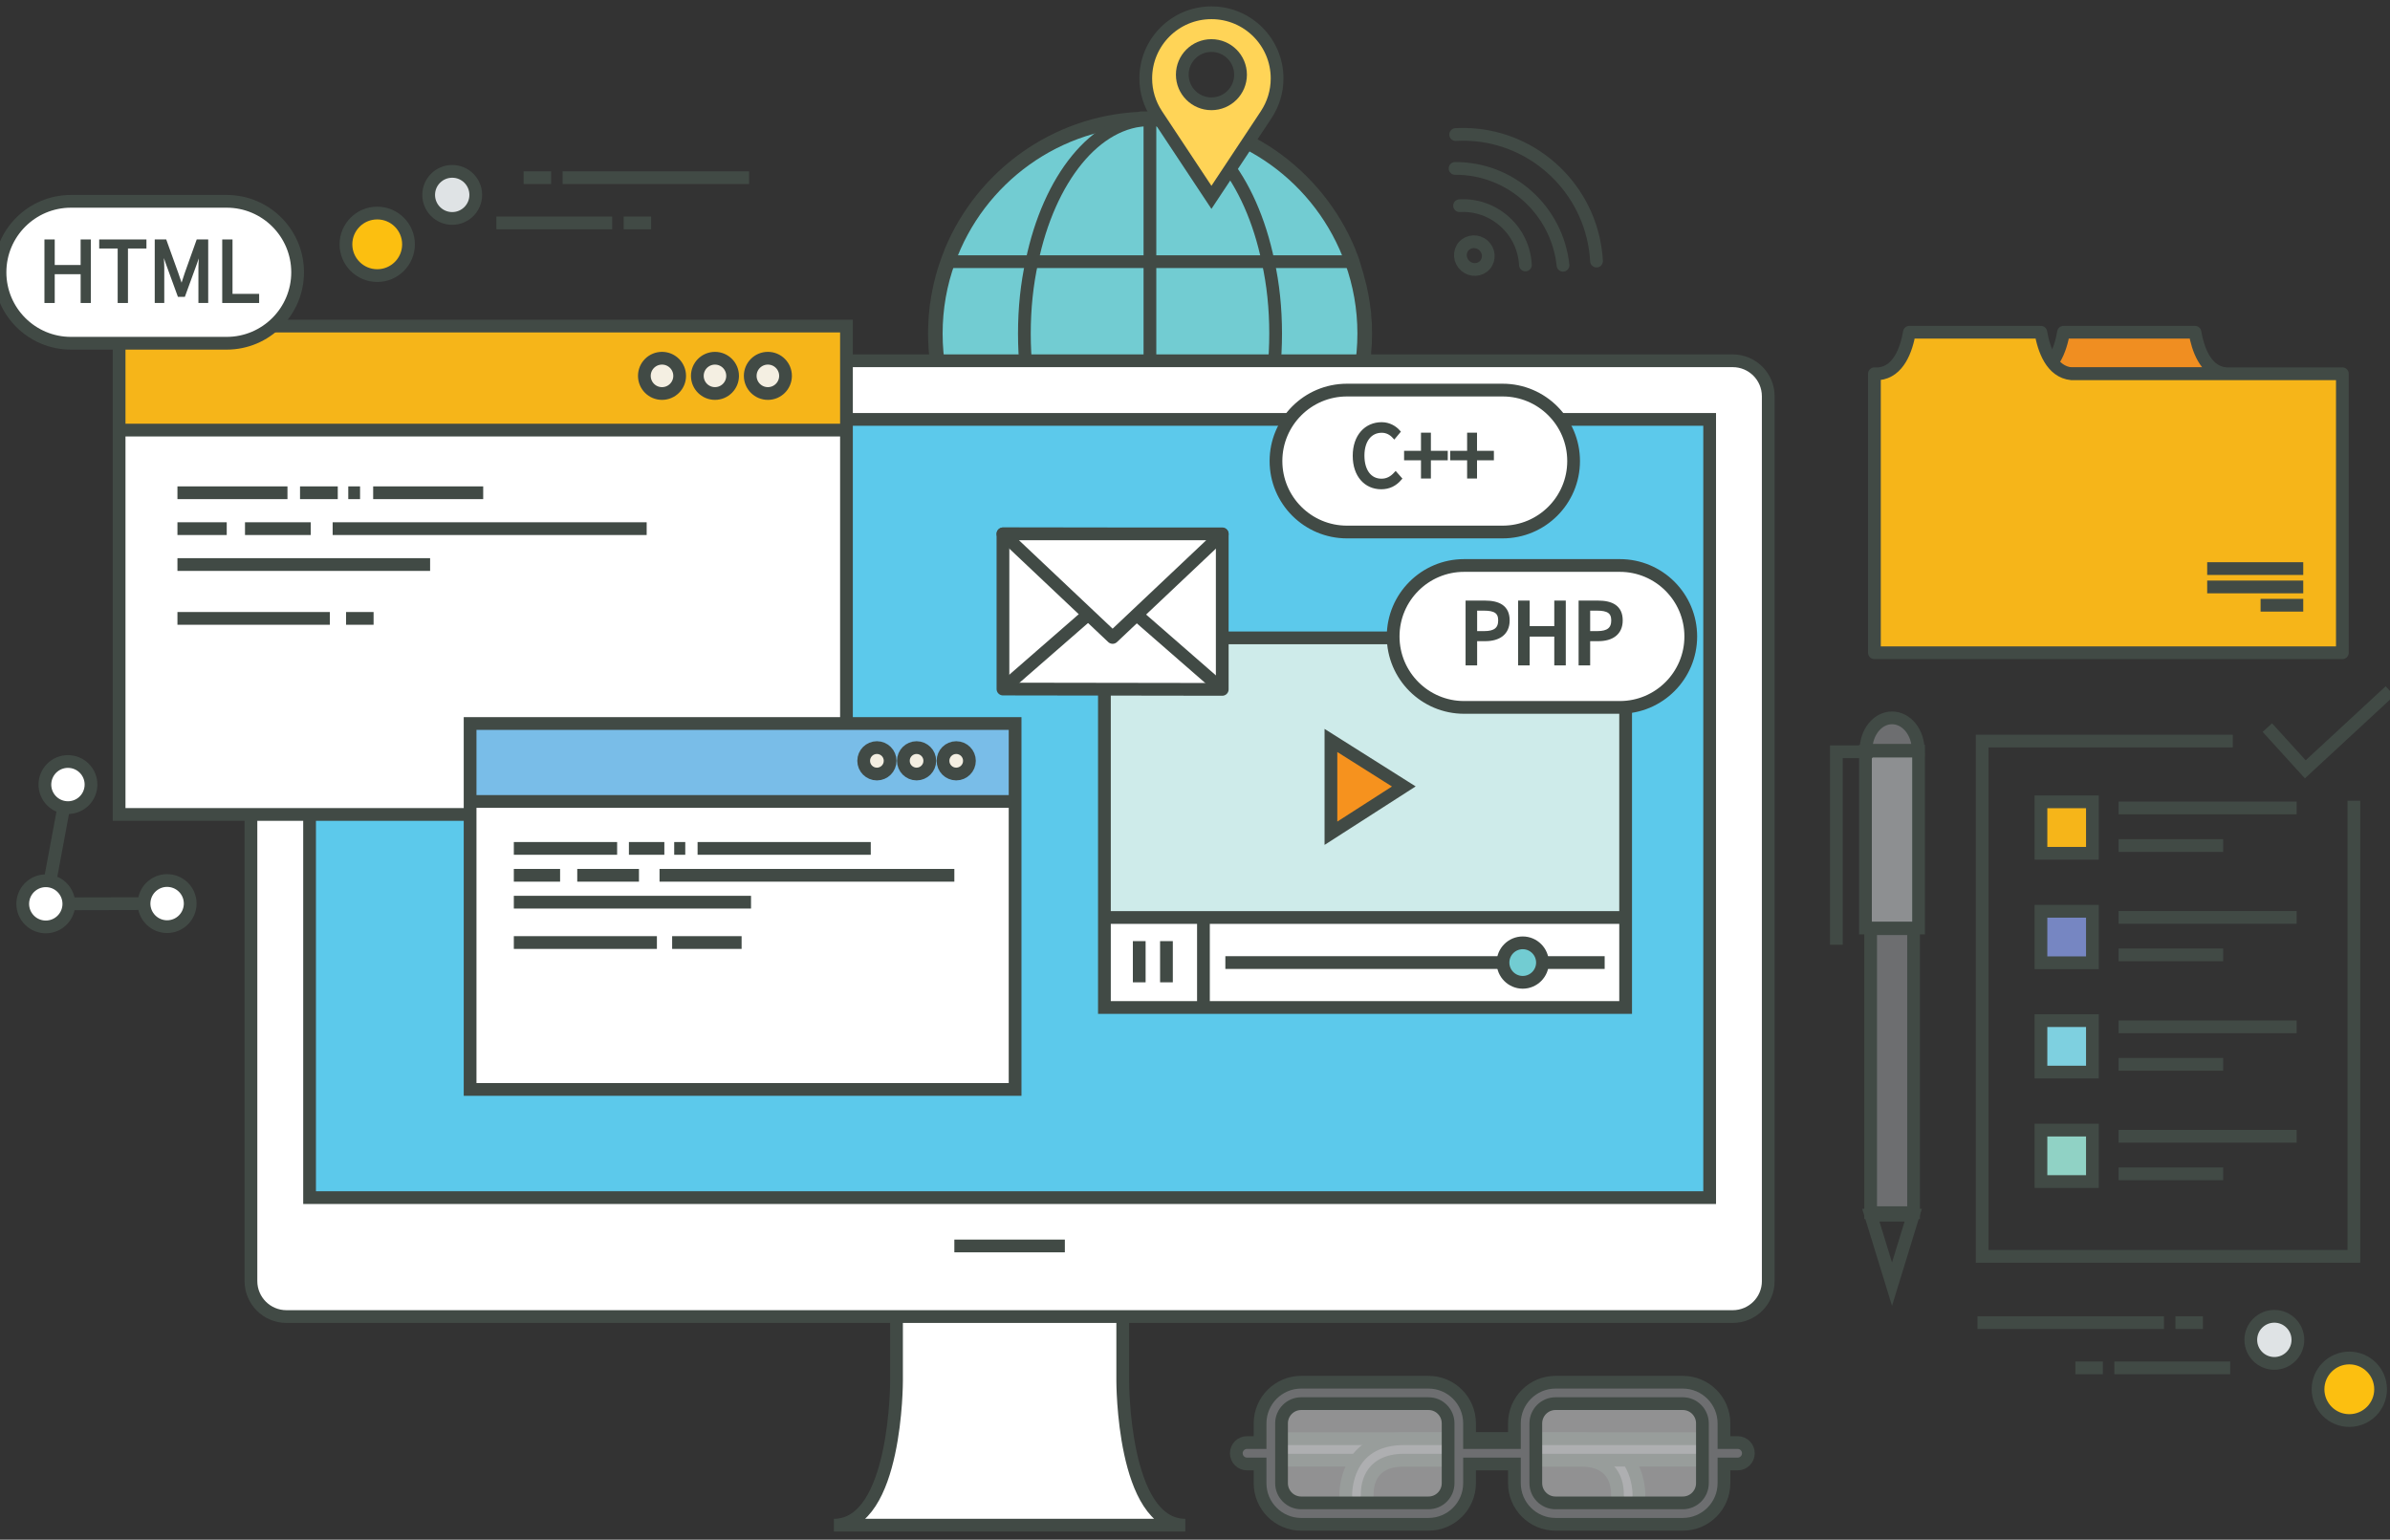 <?xml version="1.0" encoding="utf-8"?>
<!-- Generator: Adobe Illustrator 16.0.0, SVG Export Plug-In . SVG Version: 6.00 Build 0)  -->
<!DOCTYPE svg PUBLIC "-//W3C//DTD SVG 1.1//EN" "http://www.w3.org/Graphics/SVG/1.1/DTD/svg11.dtd">
<svg version="1.1" id="Layer_1" xmlns="http://www.w3.org/2000/svg" xmlns:xlink="http://www.w3.org/1999/xlink" x="0px" y="0px"
	 width="187.579px" height="120.852px" viewBox="0 0 187.579 120.852" enable-background="new 0 0 187.579 120.852"
	 xml:space="preserve">
<rect x="0" y="0" width="187.579" height="120.852" fill="#333333" stroke="none"/>
<g>
	<g display="none">
		<g display="inline">
			<rect x="-62.494" y="-74.149" fill="#CADAD1" width="283.465" height="226.771"/>
			<g>
				<g>
					<g>
						<path fill="#414A45" d="M56.464-43.135c0-2.477,1.594-3.928,3.49-3.928c0.955,0,1.715,0.457,2.203,0.965l-0.791,0.953
							c-0.377-0.365-0.812-0.629-1.381-0.629c-1.137,0-1.988,0.975-1.988,2.588c0,1.634,0.771,2.617,1.957,2.617
							c0.641,0,1.148-0.304,1.553-0.74l0.793,0.934c-0.619,0.721-1.422,1.105-2.395,1.105C58.007-39.27,56.464-40.629,56.464-43.135
							z"/>
						<path fill="#414A45" d="M64.253-43.197c0-2.445,1.371-3.866,3.359-3.866s3.359,1.432,3.359,3.866
							c0,2.436-1.371,3.927-3.359,3.927S64.253-40.761,64.253-43.197z M69.438-43.197c0-1.613-0.711-2.577-1.826-2.577
							c-1.117,0-1.826,0.964-1.826,2.577c0,1.604,0.709,2.628,1.826,2.628C68.728-40.569,69.438-41.593,69.438-43.197z"/>
						<path fill="#414A45" d="M73.96-46.92h2.059c2.293,0,3.715,1.188,3.715,3.724c0,2.527-1.422,3.785-3.633,3.785H73.96V-46.92z
							 M75.927-40.619c1.4,0,2.273-0.751,2.273-2.578c0-1.836-0.873-2.526-2.273-2.526H75.46v5.104H75.927z"/>
						<path fill="#414A45" d="M82.721-46.92h1.5v7.509h-1.5V-46.92z"/>
						<path fill="#414A45" d="M87.588-46.92h1.533l2.182,3.998l0.75,1.623h0.051c-0.082-0.781-0.193-1.775-0.193-2.628v-2.993h1.422
							v7.509h-1.523l-2.172-4.019l-0.76-1.613h-0.051c0.07,0.812,0.182,1.756,0.182,2.618v3.014h-1.42V-46.92z"/>
						<path fill="#414A45" d="M96.331-43.135c0-2.477,1.604-3.928,3.602-3.928c1.086,0,1.836,0.467,2.324,0.965l-0.803,0.953
							c-0.365-0.354-0.791-0.629-1.471-0.629c-1.248,0-2.121,0.975-2.121,2.588c0,1.634,0.752,2.617,2.223,2.617
							c0.365,0,0.73-0.101,0.943-0.283v-1.481H99.7v-1.229h2.668v3.39c-0.508,0.497-1.391,0.902-2.436,0.902
							C97.883-39.27,96.331-40.629,96.331-43.135z"/>
					</g>
				</g>
				<g>
					<rect x="30.373" y="-31.917" fill="#F4F5F5" width="45.697" height="9.823"/>
				</g>
				<g>
					<rect x="82.405" y="-31.917" fill="#F4F5F5" width="45.695" height="9.823"/>
				</g>
				<g>
					<rect x="30.373" y="-31.917" fill="none" stroke="#414A45" stroke-miterlimit="10" width="45.697" height="9.823"/>
				</g>
				<g>
					<path fill="#414A45" d="M43.593-25.297l0.461-0.554c0.289,0.266,0.67,0.445,1.021,0.445c0.42,0,0.643-0.18,0.643-0.462
						c0-0.299-0.246-0.391-0.604-0.543l-0.539-0.229c-0.406-0.168-0.814-0.494-0.814-1.081c0-0.657,0.576-1.162,1.391-1.162
						c0.467,0,0.936,0.185,1.262,0.516l-0.408,0.506c-0.256-0.212-0.521-0.332-0.854-0.332c-0.352,0-0.58,0.158-0.58,0.424
						c0,0.288,0.287,0.392,0.629,0.527l0.527,0.223c0.488,0.201,0.811,0.511,0.811,1.092c0,0.657-0.549,1.217-1.479,1.217
						C44.522-24.71,43.983-24.922,43.593-25.297z"/>
					<path fill="#414A45" d="M49.003-28.138h-1.131v-0.668h3.074v0.668h-1.141v3.352h-0.803V-28.138z"/>
					<path fill="#414A45" d="M54.319-25.819h-1.303l-0.283,1.032h-0.814l1.287-4.02h0.945l1.293,4.02h-0.842L54.319-25.819z
						 M54.146-26.444l-0.119-0.439c-0.125-0.418-0.232-0.88-0.354-1.314h-0.021c-0.102,0.439-0.223,0.896-0.342,1.314l-0.119,0.439
						H54.146z"/>
					<path fill="#414A45" d="M59.187-24.787l-0.826-1.521h-0.559v1.521h-0.805v-4.02h1.402c0.842,0,1.51,0.293,1.51,1.217
						c0,0.603-0.305,0.978-0.766,1.157l0.939,1.646H59.187z M57.802-26.943h0.521c0.516,0,0.799-0.218,0.799-0.646
						c0-0.435-0.283-0.581-0.799-0.581h-0.521V-26.943z"/>
					<path fill="#414A45" d="M62.478-28.138h-1.129v-0.668h3.074v0.668h-1.141v3.352h-0.805V-28.138z"/>
				</g>
				<g>
					<rect x="82.405" y="-31.917" fill="none" stroke="#414A45" stroke-miterlimit="10" width="45.695" height="9.823"/>
				</g>
				<g>
					<path fill="#414A45" d="M95.624-25.297l0.461-0.554c0.287,0.266,0.668,0.445,1.021,0.445c0.418,0,0.641-0.18,0.641-0.462
						c0-0.299-0.244-0.391-0.604-0.543l-0.537-0.229c-0.408-0.168-0.814-0.494-0.814-1.081c0-0.657,0.576-1.162,1.391-1.162
						c0.467,0,0.934,0.185,1.26,0.516l-0.408,0.506c-0.254-0.212-0.521-0.332-0.852-0.332c-0.354,0-0.582,0.158-0.582,0.424
						c0,0.288,0.289,0.392,0.631,0.527l0.527,0.223c0.488,0.201,0.809,0.511,0.809,1.092c0,0.657-0.549,1.217-1.479,1.217
						C96.551-24.71,96.014-24.922,95.624-25.297z"/>
					<path fill="#414A45" d="M101.032-28.138h-1.129v-0.668h3.074v0.668h-1.141v3.352h-0.805V-28.138z"/>
					<path fill="#414A45" d="M106.35-25.819h-1.305l-0.281,1.032h-0.814l1.287-4.02h0.945l1.293,4.02h-0.842L106.35-25.819z
						 M106.176-26.444l-0.119-0.439c-0.125-0.418-0.234-0.88-0.354-1.314h-0.021c-0.104,0.439-0.223,0.896-0.342,1.314l-0.121,0.439
						H106.176z"/>
					<path fill="#414A45" d="M111.217-24.787l-0.826-1.521h-0.561v1.521h-0.803v-4.02h1.4c0.842,0,1.512,0.293,1.512,1.217
						c0,0.603-0.305,0.978-0.768,1.157l0.941,1.646H111.217z M109.831-26.943h0.521c0.518,0,0.799-0.218,0.799-0.646
						c0-0.435-0.281-0.581-0.799-0.581h-0.521V-26.943z"/>
					<path fill="#414A45" d="M114.508-28.138h-1.131v-0.668h3.074v0.668h-1.141v3.352h-0.803V-28.138z"/>
				</g>
			</g>
		</g>
	</g>
	<g>
		<g>
			<g id="XMLID_574_">
				<g>
					<path fill="#72CCD2" d="M90.266,9.398c7.291,0,13.473,4.651,15.791,11.139h-6.529C98.188,14.049,94.555,9.41,90.266,9.398z"/>
					<path fill="#72CCD2" d="M106.057,31.824c-2.318,6.488-8.512,11.14-15.805,11.14c4.289,0,7.936-4.651,9.275-11.14H106.057z"/>
					<path fill="#72CCD2" d="M106.057,20.537c0.631,1.757,0.979,3.66,0.979,5.643c0,1.985-0.348,3.889-0.979,5.645h-6.529
						c0.391-1.756,0.59-3.659,0.59-5.645c0-1.982-0.199-3.886-0.59-5.643H106.057z"/>
					<path fill="#72CCD2" d="M99.528,31.824c-1.34,6.488-4.986,11.14-9.275,11.14h-0.014l0.014-0.228V31.824H99.528z"/>
					<path fill="#72CCD2" d="M99.528,20.537c0.391,1.757,0.59,3.66,0.59,5.643c0,1.985-0.199,3.889-0.59,5.645h-9.275V20.537H99.528
						z"/>
					<path fill="#72CCD2" d="M80.989,31.824c1.342,6.488,4.988,11.126,9.25,11.14c-7.266,0-13.446-4.638-15.764-11.099l0.12-0.041
						H80.989z"/>
					<path fill="#72CCD2" d="M90.252,42.736l-0.014,0.228c-4.262-0.014-7.908-4.651-9.25-11.14h9.264V42.736z"/>
					<path fill="#72CCD2" d="M90.252,20.537v11.287h-9.264C80.6,30.068,80.4,28.165,80.4,26.179c0-1.982,0.2-3.886,0.589-5.643
						H90.252z"/>
					<path fill="#72CCD2" d="M74.595,20.537h6.394c-0.389,1.757-0.589,3.66-0.589,5.643c0,1.985,0.2,3.889,0.589,5.645h-6.394
						l-0.12,0.041c-0.645-1.771-0.992-3.688-0.992-5.686c0-1.996,0.348-3.914,0.992-5.682L74.595,20.537z"/>
					<path fill="#72CCD2" d="M90.252,9.398c-4.264,0-7.922,4.651-9.264,11.139h-6.394l-0.12-0.039
						C76.793,14.021,82.985,9.398,90.252,9.398z"/>
					<path fill="#72CCD2" d="M90.252,9.625v10.911h-9.264c1.342-6.487,5-11.139,9.264-11.139h0.014L90.252,9.625z"/>
					<path fill="#72CCD2" d="M90.266,9.398c4.289,0.012,7.922,4.651,9.262,11.139h-9.275V9.625L90.266,9.398z"/>
				</g>
				<g>
					<path fill="none" stroke="#414A45" stroke-linejoin="round" stroke-miterlimit="10" d="M106.206,31.824
						c0.629-2.186,0.736-2.774,0.816-3.378c0.039-0.241,0.068-0.47,0.094-0.711c0-0.095,0-0.188,0.012-0.282
						c0.016-0.16,0.029-0.32,0.041-0.482c0-0.254,0.014-0.521,0.014-0.791c0-0.268-0.014-0.535-0.014-0.803
						c-0.012-0.162-0.025-0.322-0.041-0.483c-0.012-0.094-0.012-0.175-0.012-0.269c-0.025-0.241-0.055-0.469-0.094-0.711
						c-0.121-0.883-0.309-1.741-0.816-3.377c-0.096-0.269-0.189-0.523-0.295-0.779v-0.012c-1.275-3.083-3.42-5.696-6.127-7.56
						c-2.709-1.85-5.992-2.937-9.518-2.937h-0.725v0.026c-6.742,0.282-12.48,4.531-14.934,10.47l-0.025,0.081
						c-0.523,1.287-0.898,2.653-1.086,4.075c0,0.012,0,0.025-0.014,0.04c-0.027,0.228-0.053,0.455-0.066,0.669
						c-0.014,0.107-0.027,0.203-0.027,0.296c-0.014,0.161-0.026,0.308-0.026,0.47c-0.014,0.268-0.027,0.535-0.027,0.803
						c0,0.27,0.014,0.537,0.027,0.806c0,0.147,0.013,0.308,0.026,0.456c0,0.106,0.014,0.199,0.027,0.294
						c0.014,0.229,0.039,0.455,0.066,0.671c0.014,0.025,0.014,0.04,0.014,0.053c0.188,1.395,0.55,2.734,1.059,3.996l0.053,0.146
						c1.234,2.977,3.272,5.524,5.859,7.372c2.587,1.837,5.698,2.965,9.075,3.111v0.014h0.725c7.051,0,13.109-4.344,15.645-10.497
						C106.016,32.347,106.11,32.092,106.206,31.824z"/>
					<path fill="none" stroke="#414A45" stroke-linejoin="round" stroke-miterlimit="10" d="M90.252,42.963
						c7.293,0,13.486-4.651,15.805-11.14c0.631-1.756,0.979-3.659,0.979-5.645c0-1.982-0.348-3.886-0.979-5.643
						c-2.318-6.487-8.5-11.139-15.791-11.139"/>
					<path fill="none" stroke="#414A45" stroke-linejoin="round" stroke-miterlimit="10" d="M90.252,9.398
						c-7.268,0-13.459,4.623-15.778,11.1c-0.645,1.768-0.992,3.686-0.992,5.682c0,1.998,0.348,3.915,0.992,5.686
						c2.318,6.461,8.499,11.099,15.764,11.099"/>
					<path fill="none" stroke="#414A45" stroke-linejoin="round" stroke-miterlimit="10" d="M99.528,31.824
						c0.391-1.756,0.59-3.659,0.59-5.645c0-1.982-0.199-3.886-0.59-5.643c-1.34-6.487-4.973-11.127-9.262-11.139h-0.014
						c-4.264,0-7.922,4.651-9.264,11.139c-0.389,1.757-0.589,3.66-0.589,5.643c0,1.985,0.2,3.889,0.589,5.645
						c1.342,6.488,4.988,11.126,9.25,11.14h0.014C94.542,42.963,98.188,38.312,99.528,31.824z"/>
					<polyline fill="none" stroke="#414A45" stroke-linejoin="round" stroke-miterlimit="10" points="90.252,9.625 90.252,20.537 
						90.252,31.824 90.252,42.736 					"/>
					<polyline fill="none" stroke="#414A45" stroke-linejoin="round" stroke-miterlimit="10" points="74.595,20.537 80.989,20.537 
						90.252,20.537 99.528,20.537 106.057,20.537 106.206,20.537 106.458,20.537 					"/>
					<polyline fill="none" stroke="#414A45" stroke-linejoin="round" stroke-miterlimit="10" points="74.595,31.824 80.989,31.824 
						90.252,31.824 99.528,31.824 106.057,31.824 106.206,31.824 106.458,31.824 					"/>
				</g>
			</g>
		</g>
		<g>
			<path fill="none" stroke="#414A45" stroke-linecap="round" stroke-linejoin="round" stroke-miterlimit="10" d="M116.424,19.257
				c-0.459-0.405-1.154-0.371-1.547,0.072c-0.389,0.445-0.332,1.137,0.129,1.542c0.459,0.403,1.148,0.369,1.543-0.076
				C116.938,20.351,116.883,19.659,116.424,19.257z"/>
			<g>
				<g>
					<path fill="none" stroke="#414A45" stroke-linecap="round" stroke-linejoin="round" stroke-miterlimit="10" d="M114.555,16.144
						c1.307-0.072,2.561,0.371,3.541,1.25c0.977,0.877,1.557,2.085,1.627,3.402"/>
				</g>
			</g>
			<path fill="none" stroke="#414A45" stroke-linecap="round" stroke-linejoin="round" stroke-miterlimit="10" d="M125.303,20.493
				c-0.295-5.25-4.385-9.396-9.438-9.898c-0.531-0.052-1.07-0.064-1.617-0.035"/>
			<path fill="none" stroke="#414A45" stroke-linecap="round" stroke-linejoin="round" stroke-miterlimit="10" d="M114.202,13.221
				c4.334-0.03,8.008,3.268,8.471,7.599"/>
		</g>
		<g>
			<g>
				<circle fill="#FCBF10" cx="29.607" cy="19.177" r="2.455"/>
				<circle fill="none" stroke="#414A45" stroke-miterlimit="10" cx="29.607" cy="19.177" r="2.455"/>
			</g>
			<g>
				<circle fill="#DFE3E5" cx="35.492" cy="15.298" r="1.848"/>
				<circle fill="none" stroke="#414A45" stroke-miterlimit="10" cx="35.492" cy="15.298" r="1.848"/>
			</g>
			<g>
				<line fill="none" stroke="#414A45" stroke-miterlimit="10" x1="58.792" y1="13.946" x2="44.156" y2="13.946"/>
				<line fill="none" stroke="#414A45" stroke-miterlimit="10" x1="43.254" y1="13.946" x2="41.098" y2="13.946"/>
				<line fill="none" stroke="#414A45" stroke-miterlimit="10" x1="38.959" y1="17.497" x2="48.049" y2="17.497"/>
				<line fill="none" stroke="#414A45" stroke-miterlimit="10" x1="48.951" y1="17.497" x2="51.105" y2="17.497"/>
			</g>
		</g>
		<g>
			<g>
				<circle fill="#FCBF10" cx="184.386" cy="109.045" r="2.455"/>
				<circle fill="none" stroke="#414A45" stroke-miterlimit="10" cx="184.386" cy="109.045" r="2.455"/>
			</g>
			<g>
				<circle fill="#DFE3E5" cx="178.502" cy="105.166" r="1.848"/>
				<circle fill="none" stroke="#414A45" stroke-miterlimit="10" cx="178.502" cy="105.166" r="1.848"/>
			</g>
			<g>
				<line fill="none" stroke="#414A45" stroke-miterlimit="10" x1="155.202" y1="103.814" x2="169.838" y2="103.814"/>
				<line fill="none" stroke="#414A45" stroke-miterlimit="10" x1="170.741" y1="103.814" x2="172.897" y2="103.814"/>
				<line fill="none" stroke="#414A45" stroke-miterlimit="10" x1="175.036" y1="107.365" x2="165.946" y2="107.365"/>
				<line fill="none" stroke="#414A45" stroke-miterlimit="10" x1="165.043" y1="107.365" x2="162.889" y2="107.365"/>
			</g>
		</g>
		<g>
			<polyline fill="none" stroke="#414A45" stroke-miterlimit="10" points="13.117,70.922 3.594,70.944 5.335,61.583 			"/>
			<g>
				<path fill="#FFFFFF" d="M14.509,69.763c0.64,0.77,0.534,1.91-0.235,2.551c-0.769,0.64-1.909,0.537-2.55-0.233
					c-0.641-0.766-0.534-1.909,0.233-2.549S13.866,68.997,14.509,69.763z"/>
				<path fill="none" stroke="#414A45" stroke-miterlimit="10" d="M14.509,69.763c0.64,0.77,0.534,1.91-0.235,2.551
					c-0.769,0.64-1.909,0.537-2.55-0.233c-0.641-0.766-0.534-1.909,0.233-2.549S13.866,68.997,14.509,69.763z"/>
			</g>
			<g>
				<path fill="#FFFFFF" d="M6.723,60.422c0.641,0.768,0.535,1.912-0.231,2.55c-0.769,0.64-1.91,0.535-2.55-0.231
					c-0.641-0.768-0.533-1.911,0.234-2.552C4.942,59.552,6.084,59.654,6.723,60.422z"/>
				<path fill="none" stroke="#414A45" stroke-miterlimit="10" d="M6.723,60.422c0.641,0.768,0.535,1.912-0.231,2.55
					c-0.769,0.64-1.91,0.535-2.55-0.231c-0.641-0.768-0.533-1.911,0.234-2.552C4.942,59.552,6.084,59.654,6.723,60.422z"/>
			</g>
			<g>
				<path fill="#FFFFFF" d="M4.981,69.783c0.642,0.771,0.541,1.909-0.23,2.552c-0.767,0.641-1.908,0.536-2.548-0.231
					c-0.64-0.771-0.535-1.91,0.234-2.551C3.203,68.911,4.345,69.016,4.981,69.783z"/>
				<path fill="none" stroke="#414A45" stroke-miterlimit="10" d="M4.981,69.783c0.642,0.771,0.541,1.909-0.23,2.552
					c-0.767,0.641-1.908,0.536-2.548-0.231c-0.64-0.771-0.535-1.91,0.234-2.551C3.203,68.911,4.345,69.016,4.981,69.783z"/>
			</g>
		</g>
		<g>
			<g>
				<path fill="#6D6E70" d="M127.79,118.212c0.467,0,0.842-0.376,0.842-0.841c0-1.076-0.449-4.448-4.598-4.448h-22.979
					c-0.465,0-0.842,0.377-0.842,0.841s0.377,0.842,0.842,0.842h22.979c2.914,0,2.914,2.245,2.914,2.766
					C126.948,117.836,127.327,118.212,127.79,118.212z"/>
				<path fill="none" stroke="#414A45" stroke-miterlimit="10" d="M127.79,118.212c0.467,0,0.842-0.376,0.842-0.841
					c0-1.076-0.449-4.448-4.598-4.448h-22.979c-0.465,0-0.842,0.377-0.842,0.841s0.377,0.842,0.842,0.842h22.979
					c2.914,0,2.914,2.245,2.914,2.766C126.948,117.836,127.327,118.212,127.79,118.212z"/>
				<path fill="#6D6E70" d="M106.461,118.212c-0.463,0-0.84-0.376-0.84-0.841c0-1.076,0.447-4.448,4.598-4.448h22.979
					c0.465,0,0.842,0.377,0.842,0.841s-0.377,0.842-0.842,0.842h-22.979c-2.914,0-2.914,2.245-2.914,2.766
					C107.305,117.836,106.926,118.212,106.461,118.212z"/>
				<path fill="none" stroke="#414A45" stroke-miterlimit="10" d="M106.461,118.212c-0.463,0-0.84-0.376-0.84-0.841
					c0-1.076,0.447-4.448,4.598-4.448h22.979c0.465,0,0.842,0.377,0.842,0.841s-0.377,0.842-0.842,0.842h-22.979
					c-2.914,0-2.914,2.245-2.914,2.766C107.305,117.836,106.926,118.212,106.461,118.212z"/>
			</g>
			<g id="XMLID_570_">
				<g>
					<path opacity="0.5" fill="#F1F1F2" d="M133.614,111.721v4.693c0,0.853-0.686,1.547-1.539,1.547h-9.996
						c-0.846,0-1.541-0.694-1.541-1.547v-4.693c0-0.853,0.695-1.549,1.541-1.549h9.996
						C132.928,110.172,133.614,110.869,133.614,111.721z"/>
					<path opacity="0.5" fill="#F1F1F2" d="M113.655,111.721v4.693c0,0.853-0.686,1.547-1.539,1.547h-9.998
						c-0.844,0-1.537-0.694-1.537-1.547v-4.693c0-0.853,0.693-1.549,1.537-1.549h9.998
						C112.969,110.172,113.655,110.869,113.655,111.721z"/>
					<path fill="#6D6E70" d="M113.655,116.415v-4.693c0-0.853-0.686-1.549-1.539-1.549h-9.998c-0.844,0-1.537,0.696-1.537,1.549
						v4.693c0,0.853,0.693,1.547,1.537,1.547h9.998C112.969,117.961,113.655,117.267,113.655,116.415z M133.614,116.415v-4.693
						c0-0.853-0.686-1.549-1.539-1.549h-9.996c-0.846,0-1.541,0.696-1.541,1.549v4.693c0,0.853,0.695,1.547,1.541,1.547h9.996
						C132.928,117.961,133.614,117.267,133.614,116.415z M136.383,113.227c0.461,0,0.838,0.377,0.838,0.837
						c0,0.467-0.377,0.845-0.838,0.845h-1.078v1.506c0,1.781-1.447,3.229-3.23,3.229h-9.996c-1.773,0-3.221-1.448-3.221-3.229
						v-1.506h-3.521v1.506c0,1.781-1.439,3.229-3.221,3.229h-9.998c-1.773,0-3.221-1.448-3.221-3.229v-1.506H97.87
						c-0.461,0-0.838-0.378-0.838-0.845c0-0.46,0.377-0.837,0.838-0.837h1.027v-1.506c0-1.781,1.447-3.229,3.221-3.229h9.998
						c1.781,0,3.221,1.448,3.221,3.229v1.506h3.521v-1.506c0-1.781,1.447-3.229,3.221-3.229h9.996c1.783,0,3.23,1.448,3.23,3.229
						v1.506H136.383z"/>
				</g>
				<g>
					<path fill="none" stroke="#414A45" stroke-miterlimit="10" d="M136.383,113.227h-1.078v-1.506c0-1.781-1.447-3.229-3.23-3.229
						h-9.996c-1.773,0-3.221,1.448-3.221,3.229v1.506h-3.521v-1.506c0-1.781-1.439-3.229-3.221-3.229h-9.998
						c-1.773,0-3.221,1.448-3.221,3.229v1.506H97.87c-0.461,0-0.838,0.377-0.838,0.837c0,0.467,0.377,0.845,0.838,0.845h1.027v1.506
						c0,1.781,1.447,3.229,3.221,3.229h9.998c1.781,0,3.221-1.448,3.221-3.229v-1.506h3.521v1.506c0,1.781,1.447,3.229,3.221,3.229
						h9.996c1.783,0,3.23-1.448,3.23-3.229v-1.506h1.078c0.461,0,0.838-0.378,0.838-0.845
						C137.221,113.604,136.844,113.227,136.383,113.227z"/>
					<path fill="none" stroke="#414A45" stroke-miterlimit="10" d="M113.655,116.415c0,0.853-0.686,1.547-1.539,1.547h-9.998
						c-0.844,0-1.537-0.694-1.537-1.547v-4.693c0-0.853,0.693-1.549,1.537-1.549h9.998c0.854,0,1.539,0.696,1.539,1.549V116.415z"/>
					<path fill="none" stroke="#414A45" stroke-miterlimit="10" d="M133.614,116.415c0,0.853-0.686,1.547-1.539,1.547h-9.996
						c-0.846,0-1.541-0.694-1.541-1.547v-4.693c0-0.853,0.695-1.549,1.541-1.549h9.996c0.854,0,1.539,0.696,1.539,1.549V116.415z"/>
				</g>
			</g>
		</g>
		<g>
			<g>
				<g>
					<path fill="#FFFFFF" d="M93.028,119.712c-4.941,0-4.91-11.333-4.91-11.333V94.436H70.363v13.943c0,0,0.029,11.333-4.914,11.333
						H93.028z"/>
				</g>
			</g>
			<g>
				<g>
					<path fill="none" stroke="#414A45" stroke-miterlimit="10" d="M93.028,119.712c-4.941,0-4.91-11.333-4.91-11.333V94.436H70.363
						v13.943c0,0,0.029,11.333-4.914,11.333H93.028z"/>
				</g>
			</g>
			<g>
				<path fill="#FFFFFF" d="M138.782,100.552c0,1.539-1.248,2.786-2.787,2.786H22.482c-1.539,0-2.787-1.247-2.787-2.786V31.104
					c0-1.539,1.248-2.786,2.787-2.786h113.512c1.539,0,2.787,1.247,2.787,2.786V100.552z"/>
				<path fill="none" stroke="#414A45" stroke-miterlimit="10" d="M138.782,100.552c0,1.539-1.248,2.786-2.787,2.786H22.482
					c-1.539,0-2.787-1.247-2.787-2.786V31.104c0-1.539,1.248-2.786,2.787-2.786h113.512c1.539,0,2.787,1.247,2.787,2.786V100.552z"
					/>
			</g>
			<g id="XMLID_576_">
				<rect x="24.297" y="32.919" fill="#5CC9EB" width="109.885" height="61.083"/>
			</g>
			<g id="XMLID_575_">
				<rect x="24.297" y="32.919" fill="none" stroke="#414A45" stroke-miterlimit="10" width="109.885" height="61.083"/>
			</g>
			<line fill="none" stroke="#414A45" stroke-miterlimit="10" x1="74.902" y1="97.796" x2="83.575" y2="97.796"/>
		</g>
		<g>
			<g id="XMLID_577_">
				<g>
					<rect x="9.348" y="25.593" fill="#F6B519" width="57.087" height="8.165"/>
					<rect x="9.348" y="33.758" fill="#FFFFFF" width="57.087" height="30.169"/>
				</g>
				<g>
					<polygon fill="none" stroke="#414A45" stroke-miterlimit="10" points="66.435,33.758 66.435,63.927 9.348,63.927 9.348,33.758 
						9.348,25.593 66.435,25.593 					"/>
					<polyline fill="none" stroke="#414A45" stroke-miterlimit="10" points="9.083,33.758 9.348,33.758 66.435,33.758 					"/>
				</g>
			</g>
			<circle fill="#F4EFE2" cx="51.958" cy="29.502" r="1.385"/>
			<circle fill="#F4EFE2" cx="56.114" cy="29.502" r="1.384"/>
			<circle fill="#F4EFE2" cx="60.267" cy="29.502" r="1.385"/>
			<circle fill="none" stroke="#414A45" stroke-miterlimit="10" cx="51.958" cy="29.502" r="1.385"/>
			<circle fill="none" stroke="#414A45" stroke-miterlimit="10" cx="56.114" cy="29.502" r="1.384"/>
			<circle fill="none" stroke="#414A45" stroke-miterlimit="10" cx="60.267" cy="29.502" r="1.385"/>
			<g>
				<line fill="none" stroke="#414A45" stroke-miterlimit="10" x1="13.927" y1="38.677" x2="22.562" y2="38.677"/>
				<line fill="none" stroke="#414A45" stroke-miterlimit="10" x1="29.288" y1="38.677" x2="37.924" y2="38.677"/>
				<line fill="none" stroke="#414A45" stroke-miterlimit="10" x1="13.927" y1="44.311" x2="33.757" y2="44.311"/>
				<line fill="none" stroke="#414A45" stroke-miterlimit="10" x1="13.927" y1="48.538" x2="25.888" y2="48.538"/>
				<line fill="none" stroke="#414A45" stroke-miterlimit="10" x1="27.161" y1="48.538" x2="29.321" y2="48.538"/>
				<line fill="none" stroke="#414A45" stroke-miterlimit="10" x1="23.548" y1="38.677" x2="26.51" y2="38.677"/>
				<line fill="none" stroke="#414A45" stroke-miterlimit="10" x1="27.334" y1="38.677" x2="28.259" y2="38.677"/>
				<line fill="none" stroke="#414A45" stroke-miterlimit="10" x1="50.754" y1="41.494" x2="26.108" y2="41.494"/>
				<line fill="none" stroke="#414A45" stroke-miterlimit="10" x1="24.389" y1="41.494" x2="19.229" y2="41.494"/>
				<line fill="none" stroke="#414A45" stroke-miterlimit="10" x1="17.795" y1="41.494" x2="13.927" y2="41.494"/>
			</g>
		</g>
		<g>
			<g id="XMLID_578_">
				<g>
					<rect x="36.896" y="56.789" fill="#79BDE8" width="42.773" height="6.118"/>
					<rect x="36.896" y="62.907" fill="#FFFFFF" width="42.773" height="22.604"/>
				</g>
				<g>
					<polygon fill="none" stroke="#414A45" stroke-miterlimit="10" points="79.67,62.907 79.67,85.511 36.896,85.511 36.896,62.907 
						36.896,56.789 79.67,56.789 					"/>
					<polyline fill="none" stroke="#414A45" stroke-miterlimit="10" points="36.698,62.907 36.896,62.907 79.67,62.907 					"/>
				</g>
			</g>
			<circle fill="#F4EFE2" cx="68.824" cy="59.717" r="1.038"/>
			<circle fill="#F4EFE2" cx="71.938" cy="59.717" r="1.037"/>
			<circle fill="#F4EFE2" cx="75.049" cy="59.717" r="1.037"/>
			<circle fill="none" stroke="#414A45" stroke-miterlimit="10" cx="68.824" cy="59.717" r="1.038"/>
			<circle fill="none" stroke="#414A45" stroke-miterlimit="10" cx="71.938" cy="59.717" r="1.037"/>
			<circle fill="none" stroke="#414A45" stroke-miterlimit="10" cx="75.049" cy="59.717" r="1.037"/>
			<g>
				<line fill="none" stroke="#414A45" stroke-miterlimit="10" x1="40.328" y1="66.592" x2="48.435" y2="66.592"/>
				<line fill="none" stroke="#414A45" stroke-miterlimit="10" x1="54.75" y1="66.592" x2="68.342" y2="66.592"/>
				<line fill="none" stroke="#414A45" stroke-miterlimit="10" x1="40.328" y1="70.813" x2="58.944" y2="70.813"/>
				<line fill="none" stroke="#414A45" stroke-miterlimit="10" x1="40.328" y1="73.98" x2="51.557" y2="73.98"/>
				<line fill="none" stroke="#414A45" stroke-miterlimit="10" x1="52.753" y1="73.98" x2="58.205" y2="73.98"/>
				<line fill="none" stroke="#414A45" stroke-miterlimit="10" x1="49.36" y1="66.592" x2="52.141" y2="66.592"/>
				<line fill="none" stroke="#414A45" stroke-miterlimit="10" x1="52.915" y1="66.592" x2="53.783" y2="66.592"/>
				<line fill="none" stroke="#414A45" stroke-miterlimit="10" x1="74.902" y1="68.703" x2="51.764" y2="68.703"/>
				<line fill="none" stroke="#414A45" stroke-miterlimit="10" x1="50.149" y1="68.703" x2="45.306" y2="68.703"/>
				<line fill="none" stroke="#414A45" stroke-miterlimit="10" x1="43.959" y1="68.703" x2="40.328" y2="68.703"/>
			</g>
		</g>
		<g>
			<rect x="86.741" y="49.937" fill="#FFFFFF" width="40.787" height="29.271"/>
			<g>
				<g>
					<g>
						<g id="XMLID_573_">
							<g>
								<polygon fill="#F6921E" points="110.178,61.729 104.458,65.402 104.458,58.119 								"/>
								<path fill="#CEEBEA" d="M94.452,72.015h-7.553H86.68V50.067h40.908v21.948h-0.328H94.452z M104.458,65.402l5.721-3.673
									l-5.721-3.61V65.402z"/>
								<path fill="#72CCD2" d="M119.512,74.003c-0.854,0-1.549,0.697-1.549,1.549c0,0.854,0.695,1.551,1.549,1.551
									s1.549-0.696,1.549-1.551C121.061,74.701,120.366,74.003,119.512,74.003z"/>
							</g>
							<g>
								<polygon fill="none" stroke="#414A45" stroke-miterlimit="10" points="104.458,58.119 110.178,61.729 104.458,65.402 
																	"/>
								<polygon fill="none" stroke="#414A45" stroke-miterlimit="10" points="127.588,75.552 127.588,79.079 94.452,79.079 
									86.68,79.079 86.68,72.015 86.68,50.067 127.588,50.067 127.588,72.015 								"/>
								<polyline fill="none" stroke="#414A45" stroke-miterlimit="10" points="86.899,72.015 94.452,72.015 127.26,72.015 								
									"/>
								<polyline fill="none" stroke="#414A45" stroke-miterlimit="10" points="94.452,71.88 94.452,72.015 94.452,75.552 
									94.452,78.847 								"/>
								<line fill="none" stroke="#414A45" stroke-miterlimit="10" x1="121.061" y1="75.552" x2="125.942" y2="75.552"/>
								<line fill="none" stroke="#414A45" stroke-miterlimit="10" x1="96.172" y1="75.552" x2="117.963" y2="75.552"/>
								<path fill="none" stroke="#414A45" stroke-miterlimit="10" d="M121.061,75.552c0-0.852-0.695-1.549-1.549-1.549
									s-1.549,0.697-1.549,1.549c0,0.854,0.695,1.551,1.549,1.551S121.061,76.407,121.061,75.552z"/>
								<line fill="none" stroke="#414A45" stroke-miterlimit="10" x1="89.413" y1="73.87" x2="89.413" y2="77.103"/>
								<line fill="none" stroke="#414A45" stroke-miterlimit="10" x1="91.549" y1="73.87" x2="91.549" y2="77.103"/>
							</g>
						</g>
					</g>
				</g>
			</g>
		</g>
		<g display="none">
			<path display="inline" fill="#FFFFFF" d="M64.677,86.439l-2.822,7.306l-0.479-0.187l7.64-19.73
				c0.553-1.43-0.032-2.99-1.311-3.485c-1.275-0.494-2.76,0.265-3.312,1.694l-6.67,17.227c-0.084,0.162-0.197,0.264-0.276,0.234
				c-0.06-0.022-0.079-0.118-0.071-0.236l2.196-5.668c0.526-1.357-0.028-2.838-1.237-3.307c-1.207-0.467-2.613,0.254-3.138,1.612
				l-2.183,5.634c-0.077,0.117-0.167,0.185-0.232,0.159c-0.054-0.022-0.075-0.103-0.071-0.204l1.828-4.725
				c0.517-1.332,0.004-2.77-1.141-3.213c-1.146-0.443-2.493,0.273-3.009,1.607l-1.848,4.773c-0.054,0.051-0.108,0.076-0.152,0.059
				c-0.066-0.023-0.088-0.139-0.064-0.281l1.521-3.93c0.506-1.307,0.075-2.688-0.96-3.09c-1.036-0.4-2.285,0.331-2.79,1.637
				l-5.927,15.311c-0.483,1.248,0.164,2.707,1.127,3.187l-2.147,5.548l14.562,5.637l1.6-4.131l1.188,0.457l0.012-0.008
				c4.111,1.045,6.09-3.037,6.09-3.037l6.78-17.51C65.722,84.199,64.677,86.439,64.677,86.439z"/>
			<path display="inline" fill="none" stroke="#414A45" stroke-miterlimit="10" d="M64.677,86.439l-2.822,7.306l-0.479-0.187
				l7.64-19.73c0.553-1.43-0.032-2.99-1.311-3.485c-1.275-0.494-2.76,0.265-3.312,1.694l-6.67,17.227
				c-0.084,0.162-0.197,0.264-0.276,0.234c-0.06-0.022-0.079-0.118-0.071-0.236l2.196-5.668c0.526-1.357-0.028-2.838-1.237-3.307
				c-1.207-0.467-2.613,0.254-3.138,1.612l-2.183,5.634c-0.077,0.117-0.167,0.185-0.232,0.159c-0.054-0.022-0.075-0.103-0.071-0.204
				l1.828-4.725c0.517-1.332,0.004-2.77-1.141-3.213c-1.146-0.443-2.493,0.273-3.009,1.607l-1.848,4.773
				c-0.054,0.051-0.108,0.076-0.152,0.059c-0.066-0.023-0.088-0.139-0.064-0.281l1.521-3.93c0.506-1.307,0.075-2.688-0.96-3.09
				c-1.036-0.4-2.285,0.331-2.79,1.637l-5.927,15.311c-0.483,1.248,0.164,2.707,1.127,3.187l-2.147,5.548l14.562,5.637l1.6-4.131
				l1.188,0.457l0.012-0.008c4.111,1.045,6.09-3.037,6.09-3.037l6.78-17.51C65.722,84.199,64.677,86.439,64.677,86.439z"/>
			
				<rect x="37.703" y="106.078" transform="matrix(-0.932 -0.361 0.361 -0.932 51.256 224.904)" display="inline" fill="#DFE3E5" width="17.872" height="3.171"/>
			
				<rect x="37.703" y="106.078" transform="matrix(-0.932 -0.361 0.361 -0.932 51.256 224.904)" display="inline" fill="none" stroke="#414A45" stroke-miterlimit="10" width="17.872" height="3.171"/>
			<polygon display="inline" fill="#DFE3E5" points="46.514,107.957 38.19,104.733 19.323,152.623 28.893,152.623 38.487,152.623 
				54.858,111.185 			"/>
			<polyline display="inline" fill="none" stroke="#414A45" stroke-miterlimit="10" points="38.487,152.623 54.858,111.185 
				46.514,107.957 38.19,104.733 19.323,152.623 			"/>
			<circle display="inline" fill="none" stroke="#414A45" stroke-miterlimit="10" cx="51.73" cy="112.659" r="1.049"/>
		</g>
		<g>
			<g>
				<g>
					<g>
						<polyline fill="none" stroke="#414A45" stroke-miterlimit="10" points="184.743,62.851 184.743,98.612 155.571,98.612 
							155.571,58.167 175.239,58.167 						"/>
					</g>
					<g>
						<g id="XMLID_580_">
							<g>
								<rect x="160.184" y="88.702" fill="#90D2C5" width="4.039" height="4.04"/>
								<rect x="160.184" y="80.11" fill="#7ED0E0" width="4.039" height="4.04"/>
								<rect x="160.184" y="71.528" fill="#7686C2" width="4.039" height="4.041"/>
								<rect x="160.184" y="62.937" fill="#F6B519" width="4.039" height="4.039"/>
							</g>
							<g>
								<rect x="160.184" y="62.937" fill="none" stroke="#414A45" stroke-miterlimit="10" width="4.039" height="4.039"/>
								<line fill="none" stroke="#414A45" stroke-miterlimit="10" x1="166.276" y1="63.414" x2="180.252" y2="63.414"/>
								<line fill="none" stroke="#414A45" stroke-miterlimit="10" x1="166.276" y1="66.369" x2="174.485" y2="66.369"/>
								<rect x="160.184" y="71.528" fill="none" stroke="#414A45" stroke-miterlimit="10" width="4.039" height="4.041"/>
								<line fill="none" stroke="#414A45" stroke-miterlimit="10" x1="166.276" y1="72.006" x2="180.252" y2="72.006"/>
								<line fill="none" stroke="#414A45" stroke-miterlimit="10" x1="166.276" y1="74.949" x2="174.485" y2="74.949"/>
								<rect x="160.184" y="80.11" fill="none" stroke="#414A45" stroke-miterlimit="10" width="4.039" height="4.04"/>
								<line fill="none" stroke="#414A45" stroke-miterlimit="10" x1="166.276" y1="80.598" x2="180.252" y2="80.598"/>
								<line fill="none" stroke="#414A45" stroke-miterlimit="10" x1="166.276" y1="83.541" x2="174.485" y2="83.541"/>
								<rect x="160.184" y="88.702" fill="none" stroke="#414A45" stroke-miterlimit="10" width="4.039" height="4.04"/>
								<line fill="none" stroke="#414A45" stroke-miterlimit="10" x1="166.276" y1="89.19" x2="180.252" y2="89.19"/>
								<line fill="none" stroke="#414A45" stroke-miterlimit="10" x1="166.276" y1="92.133" x2="174.485" y2="92.133"/>
							</g>
						</g>
					</g>
				</g>
				<polyline fill="none" stroke="#414A45" stroke-miterlimit="10" points="177.952,57.11 180.93,60.386 187.579,54.233 				"/>
			</g>
			<g>
				<g id="XMLID_579_">
					<g>
						<path fill="#6D6E70" d="M150.551,58.889h-4.102c0-1.416,0.918-2.543,2.045-2.543
							C149.633,56.346,150.551,57.473,150.551,58.889z"/>
						<rect x="146.817" y="72.893" fill="#6D6E70" width="3.369" height="22.291"/>
						<polygon fill="#8D8F91" points="150.579,58.955 150.579,72.842 146.411,72.842 146.411,59.007 146.411,58.955 						"/>
					</g>
					<g>
						<polygon fill="none" stroke="#414A45" stroke-miterlimit="10" points="150.579,72.842 146.411,72.842 146.411,59.007 
							146.411,58.955 150.579,58.955 						"/>
						<path fill="none" stroke="#414A45" stroke-miterlimit="10" d="M148.495,56.346c-1.127,0-2.045,1.127-2.045,2.543h4.102
							C150.551,57.473,149.633,56.346,148.495,56.346z"/>
						<rect x="146.817" y="72.893" fill="none" stroke="#414A45" stroke-miterlimit="10" width="3.369" height="22.291"/>
						<polygon fill="none" stroke="#414A45" stroke-miterlimit="10" points="150.159,95.38 148.495,100.795 146.831,95.38 						"/>
						<polyline fill="none" stroke="#414A45" stroke-miterlimit="10" points="146.959,59.007 146.411,59.007 144.127,59.007 
							144.127,74.152 						"/>
					</g>
				</g>
			</g>
		</g>
		<g>
			<g>
				<g>
					<g>
						<polygon fill="#FFFFFF" points="95.928,54.11 95.928,41.928 78.717,41.903 78.717,54.084 						"/>
					</g>
				</g>
				<g>
					<polygon fill="none" stroke="#414A45" stroke-linejoin="round" stroke-miterlimit="10" points="95.928,54.11 95.928,41.928 
						78.717,41.903 78.717,54.084 					"/>
				</g>
				<g>
					<g>
						<polyline fill="none" stroke="#414A45" stroke-linejoin="round" stroke-miterlimit="10" points="78.77,54.01 87.292,46.582 
							95.813,54.01 						"/>
					</g>
				</g>
			</g>
			<g>
				<polygon fill="#FFFFFF" points="78.717,41.903 87.323,50.033 95.928,41.903 				"/>
				<polygon fill="none" stroke="#414A45" stroke-linejoin="round" stroke-miterlimit="10" points="78.717,41.903 87.323,50.033 
					95.928,41.903 				"/>
			</g>
		</g>
		<g>
			<g>
				<path fill="#F08E21" d="M172.272,26.078h-10.316c-0.234,1.358-0.846,3.111-2.406,3.26h14.932l0.018-0.029
					C173.073,29.045,172.499,27.381,172.272,26.078z"/>
				<path fill="none" stroke="#414A45" stroke-linejoin="round" stroke-miterlimit="10" d="M172.272,26.078h-10.316
					c-0.234,1.358-0.846,3.111-2.406,3.26h14.932l0.018-0.029C173.073,29.045,172.499,27.381,172.272,26.078z"/>
			</g>
			<g>
				<path fill="#F6B519" d="M162.583,29.337c-1.562-0.148-2.172-1.902-2.408-3.26H149.86c-0.238,1.357-0.846,3.111-2.406,3.26h-0.34
					v21.897h36.727V29.337H162.583z"/>
				<path fill="none" stroke="#414A45" stroke-linejoin="round" stroke-miterlimit="10" d="M162.583,29.337
					c-1.562-0.148-2.172-1.902-2.408-3.26H149.86c-0.238,1.357-0.846,3.111-2.406,3.26h-0.34v21.897h36.727V29.337H162.583z"/>
				
					<line fill="none" stroke="#414A45" stroke-linejoin="round" stroke-miterlimit="10" x1="173.231" y1="44.629" x2="180.77" y2="44.629"/>
				
					<line fill="none" stroke="#414A45" stroke-linejoin="round" stroke-miterlimit="10" x1="173.231" y1="46.068" x2="180.77" y2="46.068"/>
				
					<line fill="none" stroke="#414A45" stroke-linejoin="round" stroke-miterlimit="10" x1="177.422" y1="47.506" x2="180.77" y2="47.506"/>
			</g>
		</g>
		<g>
			<g id="XMLID_561_">
				<g>
					<path fill="#FFD457" d="M100.233,6.156c0,1.041-0.311,2.008-0.84,2.819l-0.004,0.004c-0.018,0.028-0.035,0.056-0.055,0.085
						l-4.256,6.426l-4.256-6.426c-0.02-0.029-0.037-0.057-0.057-0.085l-0.002-0.004c-0.529-0.812-0.84-1.778-0.84-2.819
						c0-2.847,2.307-5.154,5.154-5.154C97.924,1.001,100.233,3.309,100.233,6.156z M97.364,5.861c0-1.264-1.021-2.286-2.285-2.286
						s-2.287,1.022-2.287,2.286s1.023,2.287,2.287,2.287S97.364,7.125,97.364,5.861z"/>
				</g>
				<g>
					<path fill="none" stroke="#414A45" stroke-miterlimit="10" d="M99.393,8.975c0.529-0.812,0.84-1.778,0.84-2.819
						c0-2.847-2.309-5.154-5.154-5.154c-2.848,0-5.154,2.308-5.154,5.154c0,1.041,0.311,2.008,0.84,2.819l0.002,0.004
						c0.02,0.028,0.037,0.056,0.057,0.085l4.256,6.426l4.256-6.426c0.02-0.029,0.037-0.057,0.055-0.085L99.393,8.975z"/>
					<circle fill="none" stroke="#414A45" stroke-miterlimit="10" cx="95.078" cy="5.861" r="2.286"/>
				</g>
			</g>
		</g>
		<g>
			<g>
				<path fill="#FFFFFF" d="M132.7,49.955c0,3.076-2.494,5.57-5.57,5.57h-12.219c-3.076,0-5.57-2.494-5.57-5.57l0,0
					c0-3.076,2.494-5.57,5.57-5.57h12.219C130.206,44.384,132.7,46.878,132.7,49.955L132.7,49.955z"/>
				<path fill="none" stroke="#414A45" stroke-linecap="round" stroke-linejoin="round" stroke-miterlimit="10" d="M132.7,49.955
					c0,3.076-2.494,5.57-5.57,5.57h-12.219c-3.076,0-5.57-2.494-5.57-5.57l0,0c0-3.076,2.494-5.57,5.57-5.57h12.219
					C130.206,44.384,132.7,46.878,132.7,49.955L132.7,49.955z"/>
			</g>
			<g>
				<path fill="#414A45" stroke="#414A45" stroke-width="0.3" stroke-miterlimit="10" d="M115.176,47.29h1.363
					c1.078,0,1.797,0.359,1.797,1.404c0,1.012-0.719,1.482-1.764,1.482h-0.789v1.9h-0.607V47.29z M116.495,49.686
					c0.842,0,1.24-0.307,1.24-0.992c0-0.692-0.424-0.914-1.266-0.914h-0.686v1.906H116.495z"/>
				<path fill="#414A45" stroke="#414A45" stroke-width="0.3" stroke-miterlimit="10" d="M119.299,47.29h0.607v2.005h2.232V47.29
					h0.602v4.787h-0.602v-2.26h-2.232v2.26h-0.607V47.29z"/>
				<path fill="#414A45" stroke="#414A45" stroke-width="0.3" stroke-miterlimit="10" d="M124.047,47.29h1.365
					c1.078,0,1.797,0.359,1.797,1.404c0,1.012-0.719,1.482-1.764,1.482h-0.791v1.9h-0.607V47.29z M125.368,49.686
					c0.842,0,1.24-0.307,1.24-0.992c0-0.692-0.424-0.914-1.268-0.914h-0.686v1.906H125.368z"/>
			</g>
		</g>
		<g>
			<g>
				<path fill="#FFFFFF" d="M23.359,21.372c0,3.076-2.494,5.57-5.57,5.57H5.57c-3.076,0-5.57-2.494-5.57-5.57l0,0
					c0-3.076,2.494-5.57,5.57-5.57h12.219C20.865,15.801,23.359,18.295,23.359,21.372L23.359,21.372z"/>
				<path fill="none" stroke="#414A45" stroke-linecap="round" stroke-linejoin="round" stroke-miterlimit="10" d="M23.359,21.372
					c0,3.076-2.494,5.57-5.57,5.57H5.57c-3.076,0-5.57-2.494-5.57-5.57l0,0c0-3.076,2.494-5.57,5.57-5.57h12.219
					C20.865,15.801,23.359,18.295,23.359,21.372L23.359,21.372z"/>
			</g>
			<g>
				<path fill="#414A45" stroke="#414A45" stroke-width="0.2" stroke-miterlimit="10" d="M3.588,18.895h0.607V20.9h2.233v-2.005
					h0.601v4.787H6.429v-2.26H4.195v2.26H3.588V18.895z"/>
				<path fill="#414A45" stroke="#414A45" stroke-width="0.2" stroke-miterlimit="10" d="M9.336,19.405h-1.45v-0.51h3.507v0.51
					H9.943v4.277H9.336V19.405z"/>
				<path fill="#414A45" stroke="#414A45" stroke-width="0.2" stroke-miterlimit="10" d="M12.245,18.895h0.731l0.921,2.561
					c0.11,0.333,0.222,0.666,0.339,0.999h0.033c0.111-0.333,0.216-0.666,0.326-0.999l0.914-2.561h0.732v4.787h-0.568v-2.651
					c0-0.411,0.045-0.993,0.078-1.411h-0.026l-0.379,1.091l-0.907,2.488h-0.405l-0.907-2.488l-0.379-1.091h-0.026
					c0.026,0.418,0.071,1,0.071,1.411v2.651h-0.548V18.895z"/>
				<path fill="#414A45" stroke="#414A45" stroke-width="0.2" stroke-miterlimit="10" d="M17.542,18.895h0.607v4.271h2.09v0.516
					h-2.697V18.895z"/>
			</g>
		</g>
		<g>
			<g>
				<path fill="#FFFFFF" d="M123.504,36.188c0,3.076-2.494,5.57-5.57,5.57h-12.219c-3.076,0-5.57-2.494-5.57-5.57l0,0
					c0-3.076,2.494-5.57,5.57-5.57h12.219C121.01,30.618,123.504,33.112,123.504,36.188L123.504,36.188z"/>
				<path fill="none" stroke="#414A45" stroke-linecap="round" stroke-linejoin="round" stroke-miterlimit="10" d="M123.504,36.188
					c0,3.076-2.494,5.57-5.57,5.57h-12.219c-3.076,0-5.57-2.494-5.57-5.57l0,0c0-3.076,2.494-5.57,5.57-5.57h12.219
					C121.01,30.618,123.504,33.112,123.504,36.188L123.504,36.188z"/>
			</g>
			<g>
				<path fill="#414A45" stroke="#414A45" stroke-width="0.3" stroke-miterlimit="10" d="M106.319,35.776
					c0-1.548,0.906-2.488,2.121-2.488c0.582,0,1.039,0.288,1.312,0.595l-0.326,0.392c-0.248-0.268-0.568-0.457-0.979-0.457
					c-0.908,0-1.51,0.745-1.51,1.939c0,1.208,0.576,1.966,1.49,1.966c0.457,0,0.803-0.202,1.109-0.535l0.334,0.379
					c-0.379,0.438-0.85,0.686-1.471,0.686C107.213,38.251,106.319,37.331,106.319,35.776z"/>
				<path fill="#414A45" stroke="#414A45" stroke-width="0.3" stroke-miterlimit="10" d="M111.676,35.979h-1.326v-0.444h1.326
					v-1.424h0.477v1.424h1.324v0.444h-1.324v1.43h-0.477V35.979z"/>
				<path fill="#414A45" stroke="#414A45" stroke-width="0.3" stroke-miterlimit="10" d="M115.297,35.979h-1.326v-0.444h1.326
					v-1.424h0.477v1.424h1.324v0.444h-1.324v1.43h-0.477V35.979z"/>
			</g>
		</g>
	</g>
</g>
</svg>
